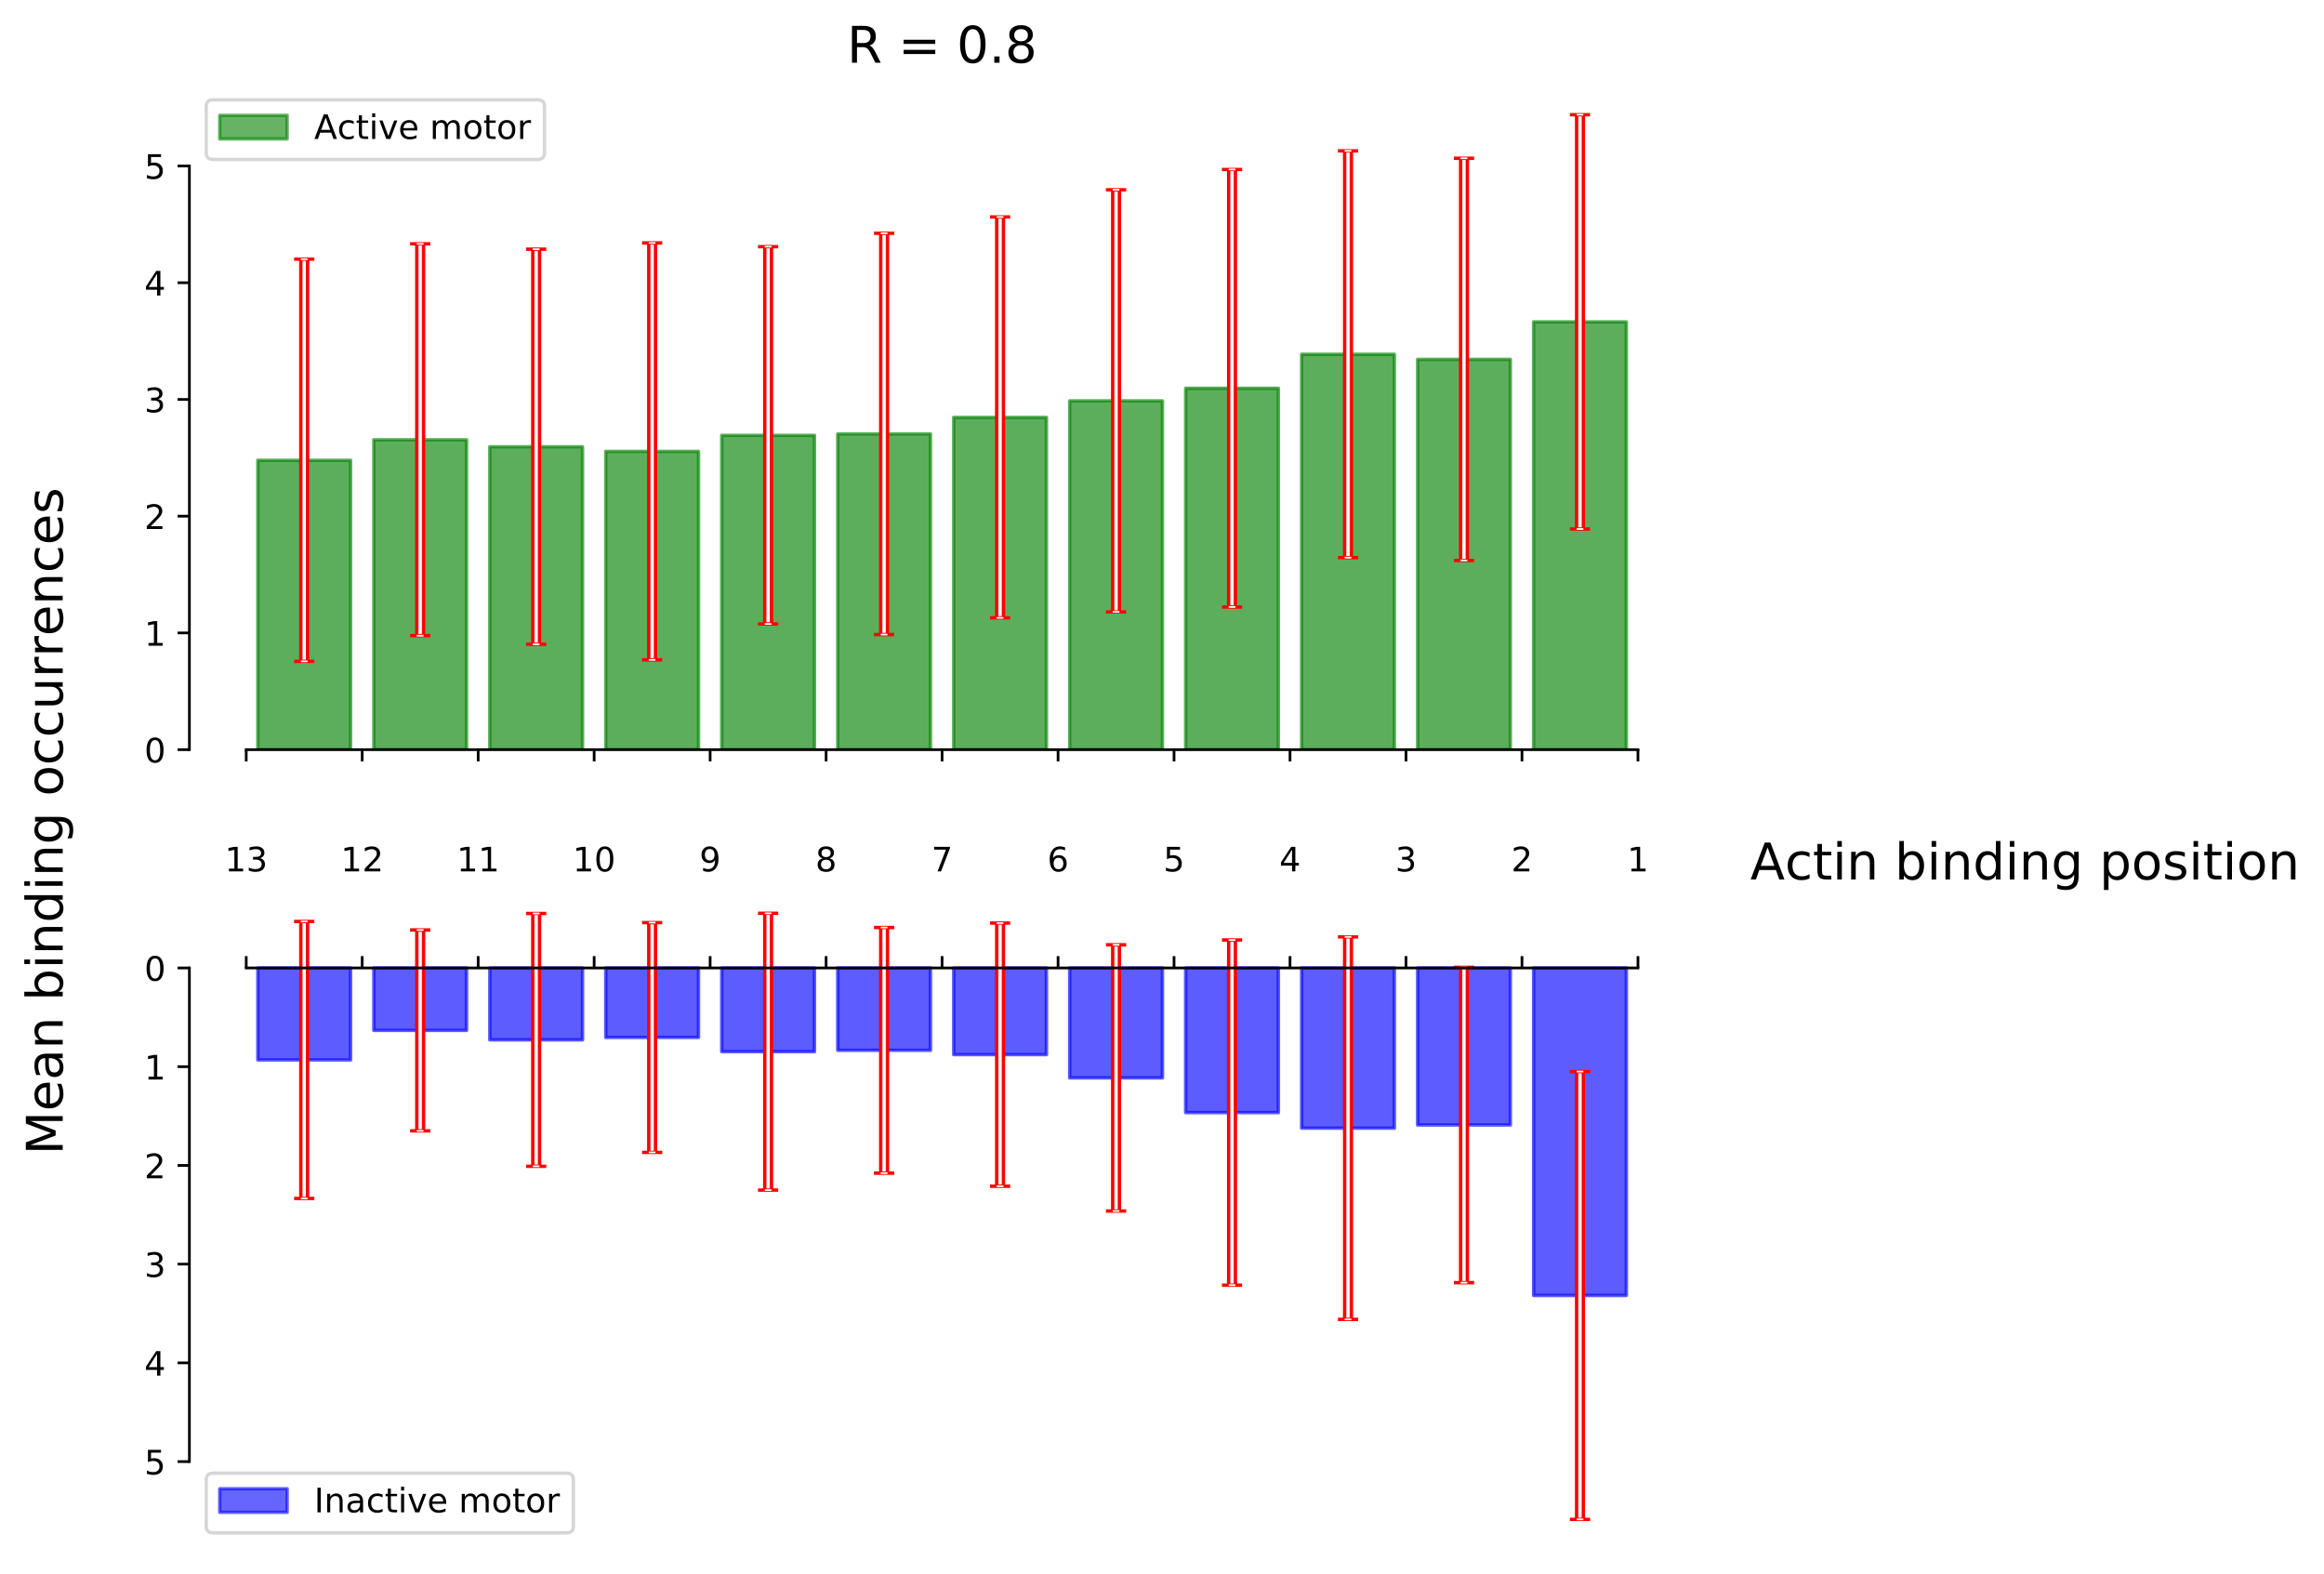 <?xml version="1.0" encoding="utf-8" standalone="no"?>
<!DOCTYPE svg PUBLIC "-//W3C//DTD SVG 1.1//EN"
  "http://www.w3.org/Graphics/SVG/1.1/DTD/svg11.dtd">
<!-- Created with matplotlib (https://matplotlib.org/) -->
<svg height="466.678pt" version="1.1" viewBox="0 0 689.142 466.678" width="689.142pt" xmlns="http://www.w3.org/2000/svg" xmlns:xlink="http://www.w3.org/1999/xlink">
 <defs>
  <style type="text/css">
*{stroke-linecap:butt;stroke-linejoin:round;}
  </style>
 </defs>
 <g id="figure_1">
  <g id="patch_1">
   <path d="M 0 466.678 
L 689.142 466.678 
L 689.142 -0 
L 0 -0 
z
" style="fill:#ffffff;"/>
  </g>
  <g id="axes_1">
   <g id="patch_2">
    <path d="M 56.16 222.27 
L 502.56 222.27 
L 502.56 24.598 
L 56.16 24.598 
z
" style="fill:#ffffff;"/>
   </g>
   <g id="patch_3">
    <path clip-path="url(#p3b13b68e50)" d="M 482.269 222.27 
L 454.756 222.27 
L 454.756 95.431 
L 482.269 95.431 
z
" style="fill:#008000;opacity:0.1;stroke:#008000;stroke-linejoin:miter;"/>
   </g>
   <g id="patch_4">
    <path clip-path="url(#p3b13b68e50)" d="M 447.878 222.27 
L 420.365 222.27 
L 420.365 106.553 
L 447.878 106.553 
z
" style="fill:#008000;opacity:0.1;stroke:#008000;stroke-linejoin:miter;"/>
   </g>
   <g id="patch_5">
    <path clip-path="url(#p3b13b68e50)" d="M 413.486 222.27 
L 385.973 222.27 
L 385.973 105.033 
L 413.486 105.033 
z
" style="fill:#008000;opacity:0.1;stroke:#008000;stroke-linejoin:miter;"/>
   </g>
   <g id="patch_6">
    <path clip-path="url(#p3b13b68e50)" d="M 379.095 222.27 
L 351.582 222.27 
L 351.582 115.12 
L 379.095 115.12 
z
" style="fill:#008000;opacity:0.1;stroke:#008000;stroke-linejoin:miter;"/>
   </g>
   <g id="patch_7">
    <path clip-path="url(#p3b13b68e50)" d="M 344.704 222.27 
L 317.191 222.27 
L 317.191 118.85 
L 344.704 118.85 
z
" style="fill:#008000;opacity:0.1;stroke:#008000;stroke-linejoin:miter;"/>
   </g>
   <g id="patch_8">
    <path clip-path="url(#p3b13b68e50)" d="M 310.312 222.27 
L 282.799 222.27 
L 282.799 123.755 
L 310.312 123.755 
z
" style="fill:#008000;opacity:0.1;stroke:#008000;stroke-linejoin:miter;"/>
   </g>
   <g id="patch_9">
    <path clip-path="url(#p3b13b68e50)" d="M 275.921 222.27 
L 248.408 222.27 
L 248.408 128.66 
L 275.921 128.66 
z
" style="fill:#008000;opacity:0.1;stroke:#008000;stroke-linejoin:miter;"/>
   </g>
   <g id="patch_10">
    <path clip-path="url(#p3b13b68e50)" d="M 241.529 222.27 
L 214.016 222.27 
L 214.016 129.075 
L 241.529 129.075 
z
" style="fill:#008000;opacity:0.1;stroke:#008000;stroke-linejoin:miter;"/>
   </g>
   <g id="patch_11">
    <path clip-path="url(#p3b13b68e50)" d="M 207.138 222.27 
L 179.625 222.27 
L 179.625 133.842 
L 207.138 133.842 
z
" style="fill:#008000;opacity:0.1;stroke:#008000;stroke-linejoin:miter;"/>
   </g>
   <g id="patch_12">
    <path clip-path="url(#p3b13b68e50)" d="M 172.747 222.27 
L 145.234 222.27 
L 145.234 132.46 
L 172.747 132.46 
z
" style="fill:#008000;opacity:0.1;stroke:#008000;stroke-linejoin:miter;"/>
   </g>
   <g id="patch_13">
    <path clip-path="url(#p3b13b68e50)" d="M 138.355 222.27 
L 110.842 222.27 
L 110.842 130.387 
L 138.355 130.387 
z
" style="fill:#008000;opacity:0.1;stroke:#008000;stroke-linejoin:miter;"/>
   </g>
   <g id="patch_14">
    <path clip-path="url(#p3b13b68e50)" d="M 103.964 222.27 
L 76.451 222.27 
L 76.451 136.467 
L 103.964 136.467 
z
" style="fill:#008000;opacity:0.1;stroke:#008000;stroke-linejoin:miter;"/>
   </g>
   <g id="patch_15">
    <path clip-path="url(#p3b13b68e50)" d="M 482.269 222.27 
L 454.756 222.27 
L 454.756 95.431 
L 482.269 95.431 
z
" style="fill:#008000;opacity:0.6;stroke:#008000;stroke-linejoin:miter;"/>
   </g>
   <g id="patch_16">
    <path clip-path="url(#p3b13b68e50)" d="M 447.878 222.27 
L 420.365 222.27 
L 420.365 106.553 
L 447.878 106.553 
z
" style="fill:#008000;opacity:0.6;stroke:#008000;stroke-linejoin:miter;"/>
   </g>
   <g id="patch_17">
    <path clip-path="url(#p3b13b68e50)" d="M 413.486 222.27 
L 385.973 222.27 
L 385.973 105.033 
L 413.486 105.033 
z
" style="fill:#008000;opacity:0.6;stroke:#008000;stroke-linejoin:miter;"/>
   </g>
   <g id="patch_18">
    <path clip-path="url(#p3b13b68e50)" d="M 379.095 222.27 
L 351.582 222.27 
L 351.582 115.12 
L 379.095 115.12 
z
" style="fill:#008000;opacity:0.6;stroke:#008000;stroke-linejoin:miter;"/>
   </g>
   <g id="patch_19">
    <path clip-path="url(#p3b13b68e50)" d="M 344.704 222.27 
L 317.191 222.27 
L 317.191 118.85 
L 344.704 118.85 
z
" style="fill:#008000;opacity:0.6;stroke:#008000;stroke-linejoin:miter;"/>
   </g>
   <g id="patch_20">
    <path clip-path="url(#p3b13b68e50)" d="M 310.312 222.27 
L 282.799 222.27 
L 282.799 123.755 
L 310.312 123.755 
z
" style="fill:#008000;opacity:0.6;stroke:#008000;stroke-linejoin:miter;"/>
   </g>
   <g id="patch_21">
    <path clip-path="url(#p3b13b68e50)" d="M 275.921 222.27 
L 248.408 222.27 
L 248.408 128.66 
L 275.921 128.66 
z
" style="fill:#008000;opacity:0.6;stroke:#008000;stroke-linejoin:miter;"/>
   </g>
   <g id="patch_22">
    <path clip-path="url(#p3b13b68e50)" d="M 241.529 222.27 
L 214.016 222.27 
L 214.016 129.075 
L 241.529 129.075 
z
" style="fill:#008000;opacity:0.6;stroke:#008000;stroke-linejoin:miter;"/>
   </g>
   <g id="patch_23">
    <path clip-path="url(#p3b13b68e50)" d="M 207.138 222.27 
L 179.625 222.27 
L 179.625 133.842 
L 207.138 133.842 
z
" style="fill:#008000;opacity:0.6;stroke:#008000;stroke-linejoin:miter;"/>
   </g>
   <g id="patch_24">
    <path clip-path="url(#p3b13b68e50)" d="M 172.747 222.27 
L 145.234 222.27 
L 145.234 132.46 
L 172.747 132.46 
z
" style="fill:#008000;opacity:0.6;stroke:#008000;stroke-linejoin:miter;"/>
   </g>
   <g id="patch_25">
    <path clip-path="url(#p3b13b68e50)" d="M 138.355 222.27 
L 110.842 222.27 
L 110.842 130.387 
L 138.355 130.387 
z
" style="fill:#008000;opacity:0.6;stroke:#008000;stroke-linejoin:miter;"/>
   </g>
   <g id="patch_26">
    <path clip-path="url(#p3b13b68e50)" d="M 103.964 222.27 
L 76.451 222.27 
L 76.451 136.467 
L 103.964 136.467 
z
" style="fill:#008000;opacity:0.6;stroke:#008000;stroke-linejoin:miter;"/>
   </g>
   <g id="matplotlib.axis_1">
    <g id="xtick_1">
     <g id="line2d_1">
      <defs>
       <path d="M 0 0 
L 0 3.5 
" id="mf8a6977590" style="stroke:#000000;stroke-width:0.8;"/>
      </defs>
      <g>
       <use style="stroke:#000000;stroke-width:0.8;" x="485.708" xlink:href="#mf8a6977590" y="222.27"/>
      </g>
     </g>
     <g id="text_1">
      <!-- 1 -->
      <defs>
       <path d="M 12.406 8.297 
L 28.516 8.297 
L 28.516 63.922 
L 10.984 60.406 
L 10.984 69.391 
L 28.422 72.906 
L 38.281 72.906 
L 38.281 8.297 
L 54.391 8.297 
L 54.391 0 
L 12.406 0 
z
" id="DejaVuSans-49"/>
      </defs>
      <g transform="translate(482.527 258.369)scale(0.1 -0.1)">
       <use xlink:href="#DejaVuSans-49"/>
      </g>
     </g>
    </g>
    <g id="xtick_2">
     <g id="line2d_2">
      <g>
       <use style="stroke:#000000;stroke-width:0.8;" x="451.317" xlink:href="#mf8a6977590" y="222.27"/>
      </g>
     </g>
     <g id="text_2">
      <!-- 2 -->
      <defs>
       <path d="M 19.188 8.297 
L 53.609 8.297 
L 53.609 0 
L 7.328 0 
L 7.328 8.297 
Q 12.938 14.109 22.625 23.891 
Q 32.328 33.688 34.812 36.531 
Q 39.547 41.844 41.422 45.531 
Q 43.312 49.219 43.312 52.781 
Q 43.312 58.594 39.234 62.25 
Q 35.156 65.922 28.609 65.922 
Q 23.969 65.922 18.812 64.312 
Q 13.672 62.703 7.812 59.422 
L 7.812 69.391 
Q 13.766 71.781 18.938 73 
Q 24.125 74.219 28.422 74.219 
Q 39.75 74.219 46.484 68.547 
Q 53.219 62.891 53.219 53.422 
Q 53.219 48.922 51.531 44.891 
Q 49.859 40.875 45.406 35.406 
Q 44.188 33.984 37.641 27.219 
Q 31.109 20.453 19.188 8.297 
z
" id="DejaVuSans-50"/>
      </defs>
      <g transform="translate(448.136 258.369)scale(0.1 -0.1)">
       <use xlink:href="#DejaVuSans-50"/>
      </g>
     </g>
    </g>
    <g id="xtick_3">
     <g id="line2d_3">
      <g>
       <use style="stroke:#000000;stroke-width:0.8;" x="416.925" xlink:href="#mf8a6977590" y="222.27"/>
      </g>
     </g>
     <g id="text_3">
      <!-- 3 -->
      <defs>
       <path d="M 40.578 39.312 
Q 47.656 37.797 51.625 33 
Q 55.609 28.219 55.609 21.188 
Q 55.609 10.406 48.188 4.484 
Q 40.766 -1.422 27.094 -1.422 
Q 22.516 -1.422 17.656 -0.516 
Q 12.797 0.391 7.625 2.203 
L 7.625 11.719 
Q 11.719 9.328 16.594 8.109 
Q 21.484 6.891 26.812 6.891 
Q 36.078 6.891 40.938 10.547 
Q 45.797 14.203 45.797 21.188 
Q 45.797 27.641 41.281 31.266 
Q 36.766 34.906 28.719 34.906 
L 20.219 34.906 
L 20.219 43.016 
L 29.109 43.016 
Q 36.375 43.016 40.234 45.922 
Q 44.094 48.828 44.094 54.297 
Q 44.094 59.906 40.109 62.906 
Q 36.141 65.922 28.719 65.922 
Q 24.656 65.922 20.016 65.031 
Q 15.375 64.156 9.812 62.312 
L 9.812 71.094 
Q 15.438 72.656 20.344 73.438 
Q 25.25 74.219 29.594 74.219 
Q 40.828 74.219 47.359 69.109 
Q 53.906 64.016 53.906 55.328 
Q 53.906 49.266 50.438 45.094 
Q 46.969 40.922 40.578 39.312 
z
" id="DejaVuSans-51"/>
      </defs>
      <g transform="translate(413.744 258.369)scale(0.1 -0.1)">
       <use xlink:href="#DejaVuSans-51"/>
      </g>
     </g>
    </g>
    <g id="xtick_4">
     <g id="line2d_4">
      <g>
       <use style="stroke:#000000;stroke-width:0.8;" x="382.534" xlink:href="#mf8a6977590" y="222.27"/>
      </g>
     </g>
     <g id="text_4">
      <!-- 4 -->
      <defs>
       <path d="M 37.797 64.312 
L 12.891 25.391 
L 37.797 25.391 
z
M 35.203 72.906 
L 47.609 72.906 
L 47.609 25.391 
L 58.016 25.391 
L 58.016 17.188 
L 47.609 17.188 
L 47.609 0 
L 37.797 0 
L 37.797 17.188 
L 4.891 17.188 
L 4.891 26.703 
z
" id="DejaVuSans-52"/>
      </defs>
      <g transform="translate(379.353 258.369)scale(0.1 -0.1)">
       <use xlink:href="#DejaVuSans-52"/>
      </g>
     </g>
    </g>
    <g id="xtick_5">
     <g id="line2d_5">
      <g>
       <use style="stroke:#000000;stroke-width:0.8;" x="348.143" xlink:href="#mf8a6977590" y="222.27"/>
      </g>
     </g>
     <g id="text_5">
      <!-- 5 -->
      <defs>
       <path d="M 10.797 72.906 
L 49.516 72.906 
L 49.516 64.594 
L 19.828 64.594 
L 19.828 46.734 
Q 21.969 47.469 24.109 47.828 
Q 26.266 48.188 28.422 48.188 
Q 40.625 48.188 47.75 41.5 
Q 54.891 34.812 54.891 23.391 
Q 54.891 11.625 47.562 5.094 
Q 40.234 -1.422 26.906 -1.422 
Q 22.312 -1.422 17.547 -0.641 
Q 12.797 0.141 7.719 1.703 
L 7.719 11.625 
Q 12.109 9.234 16.797 8.062 
Q 21.484 6.891 26.703 6.891 
Q 35.156 6.891 40.078 11.328 
Q 45.016 15.766 45.016 23.391 
Q 45.016 31 40.078 35.438 
Q 35.156 39.891 26.703 39.891 
Q 22.75 39.891 18.812 39.016 
Q 14.891 38.141 10.797 36.281 
z
" id="DejaVuSans-53"/>
      </defs>
      <g transform="translate(344.961 258.369)scale(0.1 -0.1)">
       <use xlink:href="#DejaVuSans-53"/>
      </g>
     </g>
    </g>
    <g id="xtick_6">
     <g id="line2d_6">
      <g>
       <use style="stroke:#000000;stroke-width:0.8;" x="313.751" xlink:href="#mf8a6977590" y="222.27"/>
      </g>
     </g>
     <g id="text_6">
      <!-- 6 -->
      <defs>
       <path d="M 33.016 40.375 
Q 26.375 40.375 22.484 35.828 
Q 18.609 31.297 18.609 23.391 
Q 18.609 15.531 22.484 10.953 
Q 26.375 6.391 33.016 6.391 
Q 39.656 6.391 43.531 10.953 
Q 47.406 15.531 47.406 23.391 
Q 47.406 31.297 43.531 35.828 
Q 39.656 40.375 33.016 40.375 
z
M 52.594 71.297 
L 52.594 62.312 
Q 48.875 64.062 45.094 64.984 
Q 41.312 65.922 37.594 65.922 
Q 27.828 65.922 22.672 59.328 
Q 17.531 52.734 16.797 39.406 
Q 19.672 43.656 24.016 45.922 
Q 28.375 48.188 33.594 48.188 
Q 44.578 48.188 50.953 41.516 
Q 57.328 34.859 57.328 23.391 
Q 57.328 12.156 50.688 5.359 
Q 44.047 -1.422 33.016 -1.422 
Q 20.359 -1.422 13.672 8.266 
Q 6.984 17.969 6.984 36.375 
Q 6.984 53.656 15.188 63.938 
Q 23.391 74.219 37.203 74.219 
Q 40.922 74.219 44.703 73.484 
Q 48.484 72.75 52.594 71.297 
z
" id="DejaVuSans-54"/>
      </defs>
      <g transform="translate(310.57 258.369)scale(0.1 -0.1)">
       <use xlink:href="#DejaVuSans-54"/>
      </g>
     </g>
    </g>
    <g id="xtick_7">
     <g id="line2d_7">
      <g>
       <use style="stroke:#000000;stroke-width:0.8;" x="279.36" xlink:href="#mf8a6977590" y="222.27"/>
      </g>
     </g>
     <g id="text_7">
      <!-- 7 -->
      <defs>
       <path d="M 8.203 72.906 
L 55.078 72.906 
L 55.078 68.703 
L 28.609 0 
L 18.312 0 
L 43.219 64.594 
L 8.203 64.594 
z
" id="DejaVuSans-55"/>
      </defs>
      <g transform="translate(276.179 258.369)scale(0.1 -0.1)">
       <use xlink:href="#DejaVuSans-55"/>
      </g>
     </g>
    </g>
    <g id="xtick_8">
     <g id="line2d_8">
      <g>
       <use style="stroke:#000000;stroke-width:0.8;" x="244.969" xlink:href="#mf8a6977590" y="222.27"/>
      </g>
     </g>
     <g id="text_8">
      <!-- 8 -->
      <defs>
       <path d="M 31.781 34.625 
Q 24.75 34.625 20.719 30.859 
Q 16.703 27.094 16.703 20.516 
Q 16.703 13.922 20.719 10.156 
Q 24.75 6.391 31.781 6.391 
Q 38.812 6.391 42.859 10.172 
Q 46.922 13.969 46.922 20.516 
Q 46.922 27.094 42.891 30.859 
Q 38.875 34.625 31.781 34.625 
z
M 21.922 38.812 
Q 15.578 40.375 12.031 44.719 
Q 8.5 49.078 8.5 55.328 
Q 8.5 64.062 14.719 69.141 
Q 20.953 74.219 31.781 74.219 
Q 42.672 74.219 48.875 69.141 
Q 55.078 64.062 55.078 55.328 
Q 55.078 49.078 51.531 44.719 
Q 48 40.375 41.703 38.812 
Q 48.828 37.156 52.797 32.312 
Q 56.781 27.484 56.781 20.516 
Q 56.781 9.906 50.312 4.234 
Q 43.844 -1.422 31.781 -1.422 
Q 19.734 -1.422 13.25 4.234 
Q 6.781 9.906 6.781 20.516 
Q 6.781 27.484 10.781 32.312 
Q 14.797 37.156 21.922 38.812 
z
M 18.312 54.391 
Q 18.312 48.734 21.844 45.562 
Q 25.391 42.391 31.781 42.391 
Q 38.141 42.391 41.719 45.562 
Q 45.312 48.734 45.312 54.391 
Q 45.312 60.062 41.719 63.234 
Q 38.141 66.406 31.781 66.406 
Q 25.391 66.406 21.844 63.234 
Q 18.312 60.062 18.312 54.391 
z
" id="DejaVuSans-56"/>
      </defs>
      <g transform="translate(241.787 258.369)scale(0.1 -0.1)">
       <use xlink:href="#DejaVuSans-56"/>
      </g>
     </g>
    </g>
    <g id="xtick_9">
     <g id="line2d_9">
      <g>
       <use style="stroke:#000000;stroke-width:0.8;" x="210.577" xlink:href="#mf8a6977590" y="222.27"/>
      </g>
     </g>
     <g id="text_9">
      <!-- 9 -->
      <defs>
       <path d="M 10.984 1.516 
L 10.984 10.5 
Q 14.703 8.734 18.5 7.812 
Q 22.312 6.891 25.984 6.891 
Q 35.75 6.891 40.891 13.453 
Q 46.047 20.016 46.781 33.406 
Q 43.953 29.203 39.594 26.953 
Q 35.25 24.703 29.984 24.703 
Q 19.047 24.703 12.672 31.312 
Q 6.297 37.938 6.297 49.422 
Q 6.297 60.641 12.938 67.422 
Q 19.578 74.219 30.609 74.219 
Q 43.266 74.219 49.922 64.516 
Q 56.594 54.828 56.594 36.375 
Q 56.594 19.141 48.406 8.859 
Q 40.234 -1.422 26.422 -1.422 
Q 22.703 -1.422 18.891 -0.688 
Q 15.094 0.047 10.984 1.516 
z
M 30.609 32.422 
Q 37.25 32.422 41.125 36.953 
Q 45.016 41.5 45.016 49.422 
Q 45.016 57.281 41.125 61.844 
Q 37.25 66.406 30.609 66.406 
Q 23.969 66.406 20.094 61.844 
Q 16.219 57.281 16.219 49.422 
Q 16.219 41.5 20.094 36.953 
Q 23.969 32.422 30.609 32.422 
z
" id="DejaVuSans-57"/>
      </defs>
      <g transform="translate(207.396 258.369)scale(0.1 -0.1)">
       <use xlink:href="#DejaVuSans-57"/>
      </g>
     </g>
    </g>
    <g id="xtick_10">
     <g id="line2d_10">
      <g>
       <use style="stroke:#000000;stroke-width:0.8;" x="176.186" xlink:href="#mf8a6977590" y="222.27"/>
      </g>
     </g>
     <g id="text_10">
      <!-- 10 -->
      <defs>
       <path d="M 31.781 66.406 
Q 24.172 66.406 20.328 58.906 
Q 16.5 51.422 16.5 36.375 
Q 16.5 21.391 20.328 13.891 
Q 24.172 6.391 31.781 6.391 
Q 39.453 6.391 43.281 13.891 
Q 47.125 21.391 47.125 36.375 
Q 47.125 51.422 43.281 58.906 
Q 39.453 66.406 31.781 66.406 
z
M 31.781 74.219 
Q 44.047 74.219 50.516 64.516 
Q 56.984 54.828 56.984 36.375 
Q 56.984 17.969 50.516 8.266 
Q 44.047 -1.422 31.781 -1.422 
Q 19.531 -1.422 13.062 8.266 
Q 6.594 17.969 6.594 36.375 
Q 6.594 54.828 13.062 64.516 
Q 19.531 74.219 31.781 74.219 
z
" id="DejaVuSans-48"/>
      </defs>
      <g transform="translate(169.823 258.369)scale(0.1 -0.1)">
       <use xlink:href="#DejaVuSans-49"/>
       <use x="63.623" xlink:href="#DejaVuSans-48"/>
      </g>
     </g>
    </g>
    <g id="xtick_11">
     <g id="line2d_11">
      <g>
       <use style="stroke:#000000;stroke-width:0.8;" x="141.795" xlink:href="#mf8a6977590" y="222.27"/>
      </g>
     </g>
     <g id="text_11">
      <!-- 11 -->
      <g transform="translate(135.432 258.369)scale(0.1 -0.1)">
       <use xlink:href="#DejaVuSans-49"/>
       <use x="63.623" xlink:href="#DejaVuSans-49"/>
      </g>
     </g>
    </g>
    <g id="xtick_12">
     <g id="line2d_12">
      <g>
       <use style="stroke:#000000;stroke-width:0.8;" x="107.403" xlink:href="#mf8a6977590" y="222.27"/>
      </g>
     </g>
     <g id="text_12">
      <!-- 12 -->
      <g transform="translate(101.041 258.369)scale(0.1 -0.1)">
       <use xlink:href="#DejaVuSans-49"/>
       <use x="63.623" xlink:href="#DejaVuSans-50"/>
      </g>
     </g>
    </g>
    <g id="xtick_13">
     <g id="line2d_13">
      <g>
       <use style="stroke:#000000;stroke-width:0.8;" x="73.012" xlink:href="#mf8a6977590" y="222.27"/>
      </g>
     </g>
     <g id="text_13">
      <!-- 13 -->
      <g transform="translate(66.649 258.369)scale(0.1 -0.1)">
       <use xlink:href="#DejaVuSans-49"/>
       <use x="63.623" xlink:href="#DejaVuSans-51"/>
      </g>
     </g>
    </g>
   </g>
   <g id="matplotlib.axis_2">
    <g id="ytick_1">
     <g id="line2d_14">
      <defs>
       <path d="M 0 0 
L -3.5 0 
" id="m19d5c3dcfd" style="stroke:#000000;stroke-width:0.8;"/>
      </defs>
      <g>
       <use style="stroke:#000000;stroke-width:0.8;" x="56.16" xlink:href="#m19d5c3dcfd" y="222.27"/>
      </g>
     </g>
     <g id="text_14">
      <!-- 0 -->
      <g transform="translate(42.797 226.07)scale(0.1 -0.1)">
       <use xlink:href="#DejaVuSans-48"/>
      </g>
     </g>
    </g>
    <g id="ytick_2">
     <g id="line2d_15">
      <g>
       <use style="stroke:#000000;stroke-width:0.8;" x="56.16" xlink:href="#m19d5c3dcfd" y="187.659"/>
      </g>
     </g>
     <g id="text_15">
      <!-- 1 -->
      <g transform="translate(42.797 191.458)scale(0.1 -0.1)">
       <use xlink:href="#DejaVuSans-49"/>
      </g>
     </g>
    </g>
    <g id="ytick_3">
     <g id="line2d_16">
      <g>
       <use style="stroke:#000000;stroke-width:0.8;" x="56.16" xlink:href="#m19d5c3dcfd" y="153.047"/>
      </g>
     </g>
     <g id="text_16">
      <!-- 2 -->
      <g transform="translate(42.797 156.847)scale(0.1 -0.1)">
       <use xlink:href="#DejaVuSans-50"/>
      </g>
     </g>
    </g>
    <g id="ytick_4">
     <g id="line2d_17">
      <g>
       <use style="stroke:#000000;stroke-width:0.8;" x="56.16" xlink:href="#m19d5c3dcfd" y="118.436"/>
      </g>
     </g>
     <g id="text_17">
      <!-- 3 -->
      <g transform="translate(42.797 122.235)scale(0.1 -0.1)">
       <use xlink:href="#DejaVuSans-51"/>
      </g>
     </g>
    </g>
    <g id="ytick_5">
     <g id="line2d_18">
      <g>
       <use style="stroke:#000000;stroke-width:0.8;" x="56.16" xlink:href="#m19d5c3dcfd" y="83.824"/>
      </g>
     </g>
     <g id="text_18">
      <!-- 4 -->
      <g transform="translate(42.797 87.623)scale(0.1 -0.1)">
       <use xlink:href="#DejaVuSans-52"/>
      </g>
     </g>
    </g>
    <g id="ytick_6">
     <g id="line2d_19">
      <g>
       <use style="stroke:#000000;stroke-width:0.8;" x="56.16" xlink:href="#m19d5c3dcfd" y="49.213"/>
      </g>
     </g>
     <g id="text_19">
      <!-- 5 -->
      <g transform="translate(42.797 53.012)scale(0.1 -0.1)">
       <use xlink:href="#DejaVuSans-53"/>
      </g>
     </g>
    </g>
   </g>
   <g id="LineCollection_1">
    <path clip-path="url(#p3b13b68e50)" d="M 468.513 156.85 
L 468.513 34.011 
" style="fill:none;stroke:#ff0000;stroke-width:3;"/>
    <path clip-path="url(#p3b13b68e50)" d="M 434.121 166.181 
L 434.121 46.925 
" style="fill:none;stroke:#ff0000;stroke-width:3;"/>
    <path clip-path="url(#p3b13b68e50)" d="M 399.73 165.338 
L 399.73 44.729 
" style="fill:none;stroke:#ff0000;stroke-width:3;"/>
    <path clip-path="url(#p3b13b68e50)" d="M 365.338 179.981 
L 365.338 50.259 
" style="fill:none;stroke:#ff0000;stroke-width:3;"/>
    <path clip-path="url(#p3b13b68e50)" d="M 330.947 181.433 
L 330.947 56.268 
" style="fill:none;stroke:#ff0000;stroke-width:3;"/>
    <path clip-path="url(#p3b13b68e50)" d="M 296.556 183.187 
L 296.556 64.324 
" style="fill:none;stroke:#ff0000;stroke-width:3;"/>
    <path clip-path="url(#p3b13b68e50)" d="M 262.164 188.154 
L 262.164 69.166 
" style="fill:none;stroke:#ff0000;stroke-width:3;"/>
    <path clip-path="url(#p3b13b68e50)" d="M 227.773 185.014 
L 227.773 73.136 
" style="fill:none;stroke:#ff0000;stroke-width:3;"/>
    <path clip-path="url(#p3b13b68e50)" d="M 193.382 195.651 
L 193.382 72.032 
" style="fill:none;stroke:#ff0000;stroke-width:3;"/>
    <path clip-path="url(#p3b13b68e50)" d="M 158.99 191.032 
L 158.99 73.888 
" style="fill:none;stroke:#ff0000;stroke-width:3;"/>
    <path clip-path="url(#p3b13b68e50)" d="M 124.599 188.478 
L 124.599 72.297 
" style="fill:none;stroke:#ff0000;stroke-width:3;"/>
    <path clip-path="url(#p3b13b68e50)" d="M 90.207 196.096 
L 90.207 76.838 
" style="fill:none;stroke:#ff0000;stroke-width:3;"/>
   </g>
   <g id="LineCollection_2">
    <path clip-path="url(#p3b13b68e50)" d="M 468.513 156.85 
L 468.513 34.011 
" style="fill:none;stroke:#ffffff;"/>
    <path clip-path="url(#p3b13b68e50)" d="M 434.121 166.181 
L 434.121 46.925 
" style="fill:none;stroke:#ffffff;"/>
    <path clip-path="url(#p3b13b68e50)" d="M 399.73 165.338 
L 399.73 44.729 
" style="fill:none;stroke:#ffffff;"/>
    <path clip-path="url(#p3b13b68e50)" d="M 365.338 179.981 
L 365.338 50.259 
" style="fill:none;stroke:#ffffff;"/>
    <path clip-path="url(#p3b13b68e50)" d="M 330.947 181.433 
L 330.947 56.268 
" style="fill:none;stroke:#ffffff;"/>
    <path clip-path="url(#p3b13b68e50)" d="M 296.556 183.187 
L 296.556 64.324 
" style="fill:none;stroke:#ffffff;"/>
    <path clip-path="url(#p3b13b68e50)" d="M 262.164 188.154 
L 262.164 69.166 
" style="fill:none;stroke:#ffffff;"/>
    <path clip-path="url(#p3b13b68e50)" d="M 227.773 185.014 
L 227.773 73.136 
" style="fill:none;stroke:#ffffff;"/>
    <path clip-path="url(#p3b13b68e50)" d="M 193.382 195.651 
L 193.382 72.032 
" style="fill:none;stroke:#ffffff;"/>
    <path clip-path="url(#p3b13b68e50)" d="M 158.99 191.032 
L 158.99 73.888 
" style="fill:none;stroke:#ffffff;"/>
    <path clip-path="url(#p3b13b68e50)" d="M 124.599 188.478 
L 124.599 72.297 
" style="fill:none;stroke:#ffffff;"/>
    <path clip-path="url(#p3b13b68e50)" d="M 90.207 196.096 
L 90.207 76.838 
" style="fill:none;stroke:#ffffff;"/>
   </g>
   <g id="line2d_20">
    <defs>
     <path d="M 3 0 
L -3 -0 
" id="mdb50b8fbe3" style="stroke:#ff0000;"/>
    </defs>
    <g clip-path="url(#p3b13b68e50)">
     <use style="fill:#ff0000;stroke:#ff0000;" x="468.513" xlink:href="#mdb50b8fbe3" y="156.85"/>
     <use style="fill:#ff0000;stroke:#ff0000;" x="434.121" xlink:href="#mdb50b8fbe3" y="166.181"/>
     <use style="fill:#ff0000;stroke:#ff0000;" x="399.73" xlink:href="#mdb50b8fbe3" y="165.338"/>
     <use style="fill:#ff0000;stroke:#ff0000;" x="365.338" xlink:href="#mdb50b8fbe3" y="179.981"/>
     <use style="fill:#ff0000;stroke:#ff0000;" x="330.947" xlink:href="#mdb50b8fbe3" y="181.433"/>
     <use style="fill:#ff0000;stroke:#ff0000;" x="296.556" xlink:href="#mdb50b8fbe3" y="183.187"/>
     <use style="fill:#ff0000;stroke:#ff0000;" x="262.164" xlink:href="#mdb50b8fbe3" y="188.154"/>
     <use style="fill:#ff0000;stroke:#ff0000;" x="227.773" xlink:href="#mdb50b8fbe3" y="185.014"/>
     <use style="fill:#ff0000;stroke:#ff0000;" x="193.382" xlink:href="#mdb50b8fbe3" y="195.651"/>
     <use style="fill:#ff0000;stroke:#ff0000;" x="158.99" xlink:href="#mdb50b8fbe3" y="191.032"/>
     <use style="fill:#ff0000;stroke:#ff0000;" x="124.599" xlink:href="#mdb50b8fbe3" y="188.478"/>
     <use style="fill:#ff0000;stroke:#ff0000;" x="90.207" xlink:href="#mdb50b8fbe3" y="196.096"/>
    </g>
   </g>
   <g id="line2d_21">
    <g clip-path="url(#p3b13b68e50)">
     <use style="fill:#ff0000;stroke:#ff0000;" x="468.513" xlink:href="#mdb50b8fbe3" y="34.011"/>
     <use style="fill:#ff0000;stroke:#ff0000;" x="434.121" xlink:href="#mdb50b8fbe3" y="46.925"/>
     <use style="fill:#ff0000;stroke:#ff0000;" x="399.73" xlink:href="#mdb50b8fbe3" y="44.729"/>
     <use style="fill:#ff0000;stroke:#ff0000;" x="365.338" xlink:href="#mdb50b8fbe3" y="50.259"/>
     <use style="fill:#ff0000;stroke:#ff0000;" x="330.947" xlink:href="#mdb50b8fbe3" y="56.268"/>
     <use style="fill:#ff0000;stroke:#ff0000;" x="296.556" xlink:href="#mdb50b8fbe3" y="64.324"/>
     <use style="fill:#ff0000;stroke:#ff0000;" x="262.164" xlink:href="#mdb50b8fbe3" y="69.166"/>
     <use style="fill:#ff0000;stroke:#ff0000;" x="227.773" xlink:href="#mdb50b8fbe3" y="73.136"/>
     <use style="fill:#ff0000;stroke:#ff0000;" x="193.382" xlink:href="#mdb50b8fbe3" y="72.032"/>
     <use style="fill:#ff0000;stroke:#ff0000;" x="158.99" xlink:href="#mdb50b8fbe3" y="73.888"/>
     <use style="fill:#ff0000;stroke:#ff0000;" x="124.599" xlink:href="#mdb50b8fbe3" y="72.297"/>
     <use style="fill:#ff0000;stroke:#ff0000;" x="90.207" xlink:href="#mdb50b8fbe3" y="76.838"/>
    </g>
   </g>
   <g id="line2d_22">
    <defs>
     <path d="M 1 0 
L -1 -0 
" id="mca12759141" style="stroke:#ffffff;stroke-width:0.5;"/>
    </defs>
    <g clip-path="url(#p3b13b68e50)">
     <use style="fill:#ffffff;stroke:#ffffff;stroke-width:0.5;" x="468.513" xlink:href="#mca12759141" y="156.85"/>
     <use style="fill:#ffffff;stroke:#ffffff;stroke-width:0.5;" x="434.121" xlink:href="#mca12759141" y="166.181"/>
     <use style="fill:#ffffff;stroke:#ffffff;stroke-width:0.5;" x="399.73" xlink:href="#mca12759141" y="165.338"/>
     <use style="fill:#ffffff;stroke:#ffffff;stroke-width:0.5;" x="365.338" xlink:href="#mca12759141" y="179.981"/>
     <use style="fill:#ffffff;stroke:#ffffff;stroke-width:0.5;" x="330.947" xlink:href="#mca12759141" y="181.433"/>
     <use style="fill:#ffffff;stroke:#ffffff;stroke-width:0.5;" x="296.556" xlink:href="#mca12759141" y="183.187"/>
     <use style="fill:#ffffff;stroke:#ffffff;stroke-width:0.5;" x="262.164" xlink:href="#mca12759141" y="188.154"/>
     <use style="fill:#ffffff;stroke:#ffffff;stroke-width:0.5;" x="227.773" xlink:href="#mca12759141" y="185.014"/>
     <use style="fill:#ffffff;stroke:#ffffff;stroke-width:0.5;" x="193.382" xlink:href="#mca12759141" y="195.651"/>
     <use style="fill:#ffffff;stroke:#ffffff;stroke-width:0.5;" x="158.99" xlink:href="#mca12759141" y="191.032"/>
     <use style="fill:#ffffff;stroke:#ffffff;stroke-width:0.5;" x="124.599" xlink:href="#mca12759141" y="188.478"/>
     <use style="fill:#ffffff;stroke:#ffffff;stroke-width:0.5;" x="90.207" xlink:href="#mca12759141" y="196.096"/>
    </g>
   </g>
   <g id="line2d_23">
    <g clip-path="url(#p3b13b68e50)">
     <use style="fill:#ffffff;stroke:#ffffff;stroke-width:0.5;" x="468.513" xlink:href="#mca12759141" y="34.011"/>
     <use style="fill:#ffffff;stroke:#ffffff;stroke-width:0.5;" x="434.121" xlink:href="#mca12759141" y="46.925"/>
     <use style="fill:#ffffff;stroke:#ffffff;stroke-width:0.5;" x="399.73" xlink:href="#mca12759141" y="44.729"/>
     <use style="fill:#ffffff;stroke:#ffffff;stroke-width:0.5;" x="365.338" xlink:href="#mca12759141" y="50.259"/>
     <use style="fill:#ffffff;stroke:#ffffff;stroke-width:0.5;" x="330.947" xlink:href="#mca12759141" y="56.268"/>
     <use style="fill:#ffffff;stroke:#ffffff;stroke-width:0.5;" x="296.556" xlink:href="#mca12759141" y="64.324"/>
     <use style="fill:#ffffff;stroke:#ffffff;stroke-width:0.5;" x="262.164" xlink:href="#mca12759141" y="69.166"/>
     <use style="fill:#ffffff;stroke:#ffffff;stroke-width:0.5;" x="227.773" xlink:href="#mca12759141" y="73.136"/>
     <use style="fill:#ffffff;stroke:#ffffff;stroke-width:0.5;" x="193.382" xlink:href="#mca12759141" y="72.032"/>
     <use style="fill:#ffffff;stroke:#ffffff;stroke-width:0.5;" x="158.99" xlink:href="#mca12759141" y="73.888"/>
     <use style="fill:#ffffff;stroke:#ffffff;stroke-width:0.5;" x="124.599" xlink:href="#mca12759141" y="72.297"/>
     <use style="fill:#ffffff;stroke:#ffffff;stroke-width:0.5;" x="90.207" xlink:href="#mca12759141" y="76.838"/>
    </g>
   </g>
   <g id="patch_27">
    <path d="M 56.16 222.27 
L 56.16 49.213 
" style="fill:none;stroke:#000000;stroke-linecap:square;stroke-linejoin:miter;stroke-width:0.8;"/>
   </g>
   <g id="patch_28">
    <path d="M 485.708 222.27 
L 73.012 222.27 
" style="fill:none;stroke:#000000;stroke-linecap:square;stroke-linejoin:miter;stroke-width:0.8;"/>
   </g>
   <g id="text_20">
    <!-- R = 0.8 -->
    <defs>
     <path d="M 44.391 34.188 
Q 47.562 33.109 50.562 29.594 
Q 53.562 26.078 56.594 19.922 
L 66.609 0 
L 56 0 
L 46.688 18.703 
Q 43.062 26.031 39.672 28.422 
Q 36.281 30.812 30.422 30.812 
L 19.672 30.812 
L 19.672 0 
L 9.812 0 
L 9.812 72.906 
L 32.078 72.906 
Q 44.578 72.906 50.734 67.672 
Q 56.891 62.453 56.891 51.906 
Q 56.891 45.016 53.688 40.469 
Q 50.484 35.938 44.391 34.188 
z
M 19.672 64.797 
L 19.672 38.922 
L 32.078 38.922 
Q 39.203 38.922 42.844 42.219 
Q 46.484 45.516 46.484 51.906 
Q 46.484 58.297 42.844 61.547 
Q 39.203 64.797 32.078 64.797 
z
" id="DejaVuSans-82"/>
     <path id="DejaVuSans-32"/>
     <path d="M 10.594 45.406 
L 73.188 45.406 
L 73.188 37.203 
L 10.594 37.203 
z
M 10.594 25.484 
L 73.188 25.484 
L 73.188 17.188 
L 10.594 17.188 
z
" id="DejaVuSans-61"/>
     <path d="M 10.688 12.406 
L 21 12.406 
L 21 0 
L 10.688 0 
z
" id="DejaVuSans-46"/>
    </defs>
    <g transform="translate(251.169 18.598)scale(0.15 -0.15)">
     <use xlink:href="#DejaVuSans-82"/>
     <use x="69.482" xlink:href="#DejaVuSans-32"/>
     <use x="101.27" xlink:href="#DejaVuSans-61"/>
     <use x="185.059" xlink:href="#DejaVuSans-32"/>
     <use x="216.846" xlink:href="#DejaVuSans-48"/>
     <use x="280.469" xlink:href="#DejaVuSans-46"/>
     <use x="312.256" xlink:href="#DejaVuSans-56"/>
    </g>
   </g>
   <g id="legend_1">
    <g id="patch_29">
     <path d="M 63.16 47.276 
L 159.455 47.276 
Q 161.455 47.276 161.455 45.276 
L 161.455 31.598 
Q 161.455 29.598 159.455 29.598 
L 63.16 29.598 
Q 61.16 29.598 61.16 31.598 
L 61.16 45.276 
Q 61.16 47.276 63.16 47.276 
z
" style="fill:#ffffff;opacity:0.8;stroke:#cccccc;stroke-linejoin:miter;"/>
    </g>
    <g id="patch_30">
     <path d="M 65.16 41.196 
L 85.16 41.196 
L 85.16 34.196 
L 65.16 34.196 
z
" style="fill:#008000;opacity:0.6;stroke:#008000;stroke-linejoin:miter;"/>
    </g>
    <g id="text_21">
     <!-- Active motor -->
     <defs>
      <path d="M 34.188 63.188 
L 20.797 26.906 
L 47.609 26.906 
z
M 28.609 72.906 
L 39.797 72.906 
L 67.578 0 
L 57.328 0 
L 50.688 18.703 
L 17.828 18.703 
L 11.188 0 
L 0.781 0 
z
" id="DejaVuSans-65"/>
      <path d="M 48.781 52.594 
L 48.781 44.188 
Q 44.969 46.297 41.141 47.344 
Q 37.312 48.391 33.406 48.391 
Q 24.656 48.391 19.812 42.844 
Q 14.984 37.312 14.984 27.297 
Q 14.984 17.281 19.812 11.734 
Q 24.656 6.203 33.406 6.203 
Q 37.312 6.203 41.141 7.25 
Q 44.969 8.297 48.781 10.406 
L 48.781 2.094 
Q 45.016 0.344 40.984 -0.531 
Q 36.969 -1.422 32.422 -1.422 
Q 20.062 -1.422 12.781 6.344 
Q 5.516 14.109 5.516 27.297 
Q 5.516 40.672 12.859 48.328 
Q 20.219 56 33.016 56 
Q 37.156 56 41.109 55.141 
Q 45.062 54.297 48.781 52.594 
z
" id="DejaVuSans-99"/>
      <path d="M 18.312 70.219 
L 18.312 54.688 
L 36.812 54.688 
L 36.812 47.703 
L 18.312 47.703 
L 18.312 18.016 
Q 18.312 11.328 20.141 9.422 
Q 21.969 7.516 27.594 7.516 
L 36.812 7.516 
L 36.812 0 
L 27.594 0 
Q 17.188 0 13.234 3.875 
Q 9.281 7.766 9.281 18.016 
L 9.281 47.703 
L 2.688 47.703 
L 2.688 54.688 
L 9.281 54.688 
L 9.281 70.219 
z
" id="DejaVuSans-116"/>
      <path d="M 9.422 54.688 
L 18.406 54.688 
L 18.406 0 
L 9.422 0 
z
M 9.422 75.984 
L 18.406 75.984 
L 18.406 64.594 
L 9.422 64.594 
z
" id="DejaVuSans-105"/>
      <path d="M 2.984 54.688 
L 12.5 54.688 
L 29.594 8.797 
L 46.688 54.688 
L 56.203 54.688 
L 35.688 0 
L 23.484 0 
z
" id="DejaVuSans-118"/>
      <path d="M 56.203 29.594 
L 56.203 25.203 
L 14.891 25.203 
Q 15.484 15.922 20.484 11.062 
Q 25.484 6.203 34.422 6.203 
Q 39.594 6.203 44.453 7.469 
Q 49.312 8.734 54.109 11.281 
L 54.109 2.781 
Q 49.266 0.734 44.188 -0.344 
Q 39.109 -1.422 33.891 -1.422 
Q 20.797 -1.422 13.156 6.188 
Q 5.516 13.812 5.516 26.812 
Q 5.516 40.234 12.766 48.109 
Q 20.016 56 32.328 56 
Q 43.359 56 49.781 48.891 
Q 56.203 41.797 56.203 29.594 
z
M 47.219 32.234 
Q 47.125 39.594 43.094 43.984 
Q 39.062 48.391 32.422 48.391 
Q 24.906 48.391 20.391 44.141 
Q 15.875 39.891 15.188 32.172 
z
" id="DejaVuSans-101"/>
      <path d="M 52 44.188 
Q 55.375 50.25 60.062 53.125 
Q 64.75 56 71.094 56 
Q 79.641 56 84.281 50.016 
Q 88.922 44.047 88.922 33.016 
L 88.922 0 
L 79.891 0 
L 79.891 32.719 
Q 79.891 40.578 77.094 44.375 
Q 74.312 48.188 68.609 48.188 
Q 61.625 48.188 57.562 43.547 
Q 53.516 38.922 53.516 30.906 
L 53.516 0 
L 44.484 0 
L 44.484 32.719 
Q 44.484 40.625 41.703 44.406 
Q 38.922 48.188 33.109 48.188 
Q 26.219 48.188 22.156 43.531 
Q 18.109 38.875 18.109 30.906 
L 18.109 0 
L 9.078 0 
L 9.078 54.688 
L 18.109 54.688 
L 18.109 46.188 
Q 21.188 51.219 25.484 53.609 
Q 29.781 56 35.688 56 
Q 41.656 56 45.828 52.969 
Q 50 49.953 52 44.188 
z
" id="DejaVuSans-109"/>
      <path d="M 30.609 48.391 
Q 23.391 48.391 19.188 42.75 
Q 14.984 37.109 14.984 27.297 
Q 14.984 17.484 19.156 11.844 
Q 23.344 6.203 30.609 6.203 
Q 37.797 6.203 41.984 11.859 
Q 46.188 17.531 46.188 27.297 
Q 46.188 37.016 41.984 42.703 
Q 37.797 48.391 30.609 48.391 
z
M 30.609 56 
Q 42.328 56 49.016 48.375 
Q 55.719 40.766 55.719 27.297 
Q 55.719 13.875 49.016 6.219 
Q 42.328 -1.422 30.609 -1.422 
Q 18.844 -1.422 12.172 6.219 
Q 5.516 13.875 5.516 27.297 
Q 5.516 40.766 12.172 48.375 
Q 18.844 56 30.609 56 
z
" id="DejaVuSans-111"/>
      <path d="M 41.109 46.297 
Q 39.594 47.172 37.812 47.578 
Q 36.031 48 33.891 48 
Q 26.266 48 22.188 43.047 
Q 18.109 38.094 18.109 28.812 
L 18.109 0 
L 9.078 0 
L 9.078 54.688 
L 18.109 54.688 
L 18.109 46.188 
Q 20.953 51.172 25.484 53.578 
Q 30.031 56 36.531 56 
Q 37.453 56 38.578 55.875 
Q 39.703 55.766 41.062 55.516 
z
" id="DejaVuSans-114"/>
     </defs>
     <g transform="translate(93.16 41.196)scale(0.1 -0.1)">
      <use xlink:href="#DejaVuSans-65"/>
      <use x="68.393" xlink:href="#DejaVuSans-99"/>
      <use x="123.373" xlink:href="#DejaVuSans-116"/>
      <use x="162.582" xlink:href="#DejaVuSans-105"/>
      <use x="190.365" xlink:href="#DejaVuSans-118"/>
      <use x="249.545" xlink:href="#DejaVuSans-101"/>
      <use x="311.068" xlink:href="#DejaVuSans-32"/>
      <use x="342.855" xlink:href="#DejaVuSans-109"/>
      <use x="440.268" xlink:href="#DejaVuSans-111"/>
      <use x="501.449" xlink:href="#DejaVuSans-116"/>
      <use x="540.658" xlink:href="#DejaVuSans-111"/>
      <use x="601.84" xlink:href="#DejaVuSans-114"/>
     </g>
    </g>
   </g>
  </g>
  <g id="axes_2">
   <g id="patch_31">
    <path d="M 56.16 459.478 
L 502.56 459.478 
L 502.56 261.805 
L 56.16 261.805 
z
" style="fill:#ffffff;"/>
   </g>
   <g id="patch_32">
    <path clip-path="url(#p24125e307d)" d="M 482.269 286.993 
L 454.756 286.993 
L 454.756 384.106 
L 482.269 384.106 
z
" style="fill:#0000ff;opacity:0.1;stroke:#0000ff;stroke-linejoin:miter;"/>
   </g>
   <g id="patch_33">
    <path clip-path="url(#p24125e307d)" d="M 447.878 286.993 
L 420.365 286.993 
L 420.365 333.563 
L 447.878 333.563 
z
" style="fill:#0000ff;opacity:0.1;stroke:#0000ff;stroke-linejoin:miter;"/>
   </g>
   <g id="patch_34">
    <path clip-path="url(#p24125e307d)" d="M 413.486 286.993 
L 385.973 286.993 
L 385.973 334.497 
L 413.486 334.497 
z
" style="fill:#0000ff;opacity:0.1;stroke:#0000ff;stroke-linejoin:miter;"/>
   </g>
   <g id="patch_35">
    <path clip-path="url(#p24125e307d)" d="M 379.095 286.993 
L 351.582 286.993 
L 351.582 329.881 
L 379.095 329.881 
z
" style="fill:#0000ff;opacity:0.1;stroke:#0000ff;stroke-linejoin:miter;"/>
   </g>
   <g id="patch_36">
    <path clip-path="url(#p24125e307d)" d="M 344.704 286.993 
L 317.191 286.993 
L 317.191 319.597 
L 344.704 319.597 
z
" style="fill:#0000ff;opacity:0.1;stroke:#0000ff;stroke-linejoin:miter;"/>
   </g>
   <g id="patch_37">
    <path clip-path="url(#p24125e307d)" d="M 310.312 286.993 
L 282.799 286.993 
L 282.799 312.703 
L 310.312 312.703 
z
" style="fill:#0000ff;opacity:0.1;stroke:#0000ff;stroke-linejoin:miter;"/>
   </g>
   <g id="patch_38">
    <path clip-path="url(#p24125e307d)" d="M 275.921 286.993 
L 248.408 286.993 
L 248.408 311.417 
L 275.921 311.417 
z
" style="fill:#0000ff;opacity:0.1;stroke:#0000ff;stroke-linejoin:miter;"/>
   </g>
   <g id="patch_39">
    <path clip-path="url(#p24125e307d)" d="M 241.529 286.993 
L 214.016 286.993 
L 214.016 311.826 
L 241.529 311.826 
z
" style="fill:#0000ff;opacity:0.1;stroke:#0000ff;stroke-linejoin:miter;"/>
   </g>
   <g id="patch_40">
    <path clip-path="url(#p24125e307d)" d="M 207.138 286.993 
L 179.625 286.993 
L 179.625 307.619 
L 207.138 307.619 
z
" style="fill:#0000ff;opacity:0.1;stroke:#0000ff;stroke-linejoin:miter;"/>
   </g>
   <g id="patch_41">
    <path clip-path="url(#p24125e307d)" d="M 172.747 286.993 
L 145.234 286.993 
L 145.234 308.32 
L 172.747 308.32 
z
" style="fill:#0000ff;opacity:0.1;stroke:#0000ff;stroke-linejoin:miter;"/>
   </g>
   <g id="patch_42">
    <path clip-path="url(#p24125e307d)" d="M 138.355 286.993 
L 110.842 286.993 
L 110.842 305.516 
L 138.355 305.516 
z
" style="fill:#0000ff;opacity:0.1;stroke:#0000ff;stroke-linejoin:miter;"/>
   </g>
   <g id="patch_43">
    <path clip-path="url(#p24125e307d)" d="M 103.964 286.993 
L 76.451 286.993 
L 76.451 314.28 
L 103.964 314.28 
z
" style="fill:#0000ff;opacity:0.1;stroke:#0000ff;stroke-linejoin:miter;"/>
   </g>
   <g id="patch_44">
    <path clip-path="url(#p24125e307d)" d="M 482.269 286.993 
L 454.756 286.993 
L 454.756 384.106 
L 482.269 384.106 
z
" style="fill:#0000ff;opacity:0.6;stroke:#0000ff;stroke-linejoin:miter;"/>
   </g>
   <g id="patch_45">
    <path clip-path="url(#p24125e307d)" d="M 447.878 286.993 
L 420.365 286.993 
L 420.365 333.563 
L 447.878 333.563 
z
" style="fill:#0000ff;opacity:0.6;stroke:#0000ff;stroke-linejoin:miter;"/>
   </g>
   <g id="patch_46">
    <path clip-path="url(#p24125e307d)" d="M 413.486 286.993 
L 385.973 286.993 
L 385.973 334.497 
L 413.486 334.497 
z
" style="fill:#0000ff;opacity:0.6;stroke:#0000ff;stroke-linejoin:miter;"/>
   </g>
   <g id="patch_47">
    <path clip-path="url(#p24125e307d)" d="M 379.095 286.993 
L 351.582 286.993 
L 351.582 329.881 
L 379.095 329.881 
z
" style="fill:#0000ff;opacity:0.6;stroke:#0000ff;stroke-linejoin:miter;"/>
   </g>
   <g id="patch_48">
    <path clip-path="url(#p24125e307d)" d="M 344.704 286.993 
L 317.191 286.993 
L 317.191 319.597 
L 344.704 319.597 
z
" style="fill:#0000ff;opacity:0.6;stroke:#0000ff;stroke-linejoin:miter;"/>
   </g>
   <g id="patch_49">
    <path clip-path="url(#p24125e307d)" d="M 310.312 286.993 
L 282.799 286.993 
L 282.799 312.703 
L 310.312 312.703 
z
" style="fill:#0000ff;opacity:0.6;stroke:#0000ff;stroke-linejoin:miter;"/>
   </g>
   <g id="patch_50">
    <path clip-path="url(#p24125e307d)" d="M 275.921 286.993 
L 248.408 286.993 
L 248.408 311.417 
L 275.921 311.417 
z
" style="fill:#0000ff;opacity:0.6;stroke:#0000ff;stroke-linejoin:miter;"/>
   </g>
   <g id="patch_51">
    <path clip-path="url(#p24125e307d)" d="M 241.529 286.993 
L 214.016 286.993 
L 214.016 311.826 
L 241.529 311.826 
z
" style="fill:#0000ff;opacity:0.6;stroke:#0000ff;stroke-linejoin:miter;"/>
   </g>
   <g id="patch_52">
    <path clip-path="url(#p24125e307d)" d="M 207.138 286.993 
L 179.625 286.993 
L 179.625 307.619 
L 207.138 307.619 
z
" style="fill:#0000ff;opacity:0.6;stroke:#0000ff;stroke-linejoin:miter;"/>
   </g>
   <g id="patch_53">
    <path clip-path="url(#p24125e307d)" d="M 172.747 286.993 
L 145.234 286.993 
L 145.234 308.32 
L 172.747 308.32 
z
" style="fill:#0000ff;opacity:0.6;stroke:#0000ff;stroke-linejoin:miter;"/>
   </g>
   <g id="patch_54">
    <path clip-path="url(#p24125e307d)" d="M 138.355 286.993 
L 110.842 286.993 
L 110.842 305.516 
L 138.355 305.516 
z
" style="fill:#0000ff;opacity:0.6;stroke:#0000ff;stroke-linejoin:miter;"/>
   </g>
   <g id="patch_55">
    <path clip-path="url(#p24125e307d)" d="M 103.964 286.993 
L 76.451 286.993 
L 76.451 314.28 
L 103.964 314.28 
z
" style="fill:#0000ff;opacity:0.6;stroke:#0000ff;stroke-linejoin:miter;"/>
   </g>
   <g id="matplotlib.axis_3">
    <g id="xtick_14">
     <g id="line2d_24">
      <defs>
       <path d="M 0 0 
L 0 -3.5 
" id="mc9afe99c98" style="stroke:#000000;stroke-width:0.8;"/>
      </defs>
      <g>
       <use style="stroke:#000000;stroke-width:0.8;" x="485.708" xlink:href="#mc9afe99c98" y="286.993"/>
      </g>
     </g>
    </g>
    <g id="xtick_15">
     <g id="line2d_25">
      <g>
       <use style="stroke:#000000;stroke-width:0.8;" x="451.317" xlink:href="#mc9afe99c98" y="286.993"/>
      </g>
     </g>
    </g>
    <g id="xtick_16">
     <g id="line2d_26">
      <g>
       <use style="stroke:#000000;stroke-width:0.8;" x="416.925" xlink:href="#mc9afe99c98" y="286.993"/>
      </g>
     </g>
    </g>
    <g id="xtick_17">
     <g id="line2d_27">
      <g>
       <use style="stroke:#000000;stroke-width:0.8;" x="382.534" xlink:href="#mc9afe99c98" y="286.993"/>
      </g>
     </g>
    </g>
    <g id="xtick_18">
     <g id="line2d_28">
      <g>
       <use style="stroke:#000000;stroke-width:0.8;" x="348.143" xlink:href="#mc9afe99c98" y="286.993"/>
      </g>
     </g>
    </g>
    <g id="xtick_19">
     <g id="line2d_29">
      <g>
       <use style="stroke:#000000;stroke-width:0.8;" x="313.751" xlink:href="#mc9afe99c98" y="286.993"/>
      </g>
     </g>
    </g>
    <g id="xtick_20">
     <g id="line2d_30">
      <g>
       <use style="stroke:#000000;stroke-width:0.8;" x="279.36" xlink:href="#mc9afe99c98" y="286.993"/>
      </g>
     </g>
    </g>
    <g id="xtick_21">
     <g id="line2d_31">
      <g>
       <use style="stroke:#000000;stroke-width:0.8;" x="244.969" xlink:href="#mc9afe99c98" y="286.993"/>
      </g>
     </g>
    </g>
    <g id="xtick_22">
     <g id="line2d_32">
      <g>
       <use style="stroke:#000000;stroke-width:0.8;" x="210.577" xlink:href="#mc9afe99c98" y="286.993"/>
      </g>
     </g>
    </g>
    <g id="xtick_23">
     <g id="line2d_33">
      <g>
       <use style="stroke:#000000;stroke-width:0.8;" x="176.186" xlink:href="#mc9afe99c98" y="286.993"/>
      </g>
     </g>
    </g>
    <g id="xtick_24">
     <g id="line2d_34">
      <g>
       <use style="stroke:#000000;stroke-width:0.8;" x="141.795" xlink:href="#mc9afe99c98" y="286.993"/>
      </g>
     </g>
    </g>
    <g id="xtick_25">
     <g id="line2d_35">
      <g>
       <use style="stroke:#000000;stroke-width:0.8;" x="107.403" xlink:href="#mc9afe99c98" y="286.993"/>
      </g>
     </g>
    </g>
    <g id="xtick_26">
     <g id="line2d_36">
      <g>
       <use style="stroke:#000000;stroke-width:0.8;" x="73.012" xlink:href="#mc9afe99c98" y="286.993"/>
      </g>
     </g>
    </g>
   </g>
   <g id="matplotlib.axis_4">
    <g id="ytick_7">
     <g id="line2d_37">
      <g>
       <use style="stroke:#000000;stroke-width:0.8;" x="56.16" xlink:href="#m19d5c3dcfd" y="286.993"/>
      </g>
     </g>
     <g id="text_22">
      <!-- 0 -->
      <g transform="translate(42.797 290.792)scale(0.1 -0.1)">
       <use xlink:href="#DejaVuSans-48"/>
      </g>
     </g>
    </g>
    <g id="ytick_8">
     <g id="line2d_38">
      <g>
       <use style="stroke:#000000;stroke-width:0.8;" x="56.16" xlink:href="#m19d5c3dcfd" y="316.267"/>
      </g>
     </g>
     <g id="text_23">
      <!-- 1 -->
      <g transform="translate(42.797 320.066)scale(0.1 -0.1)">
       <use xlink:href="#DejaVuSans-49"/>
      </g>
     </g>
    </g>
    <g id="ytick_9">
     <g id="line2d_39">
      <g>
       <use style="stroke:#000000;stroke-width:0.8;" x="56.16" xlink:href="#m19d5c3dcfd" y="345.541"/>
      </g>
     </g>
     <g id="text_24">
      <!-- 2 -->
      <g transform="translate(42.797 349.34)scale(0.1 -0.1)">
       <use xlink:href="#DejaVuSans-50"/>
      </g>
     </g>
    </g>
    <g id="ytick_10">
     <g id="line2d_40">
      <g>
       <use style="stroke:#000000;stroke-width:0.8;" x="56.16" xlink:href="#m19d5c3dcfd" y="374.815"/>
      </g>
     </g>
     <g id="text_25">
      <!-- 3 -->
      <g transform="translate(42.797 378.614)scale(0.1 -0.1)">
       <use xlink:href="#DejaVuSans-51"/>
      </g>
     </g>
    </g>
    <g id="ytick_11">
     <g id="line2d_41">
      <g>
       <use style="stroke:#000000;stroke-width:0.8;" x="56.16" xlink:href="#m19d5c3dcfd" y="404.089"/>
      </g>
     </g>
     <g id="text_26">
      <!-- 4 -->
      <g transform="translate(42.797 407.888)scale(0.1 -0.1)">
       <use xlink:href="#DejaVuSans-52"/>
      </g>
     </g>
    </g>
    <g id="ytick_12">
     <g id="line2d_42">
      <g>
       <use style="stroke:#000000;stroke-width:0.8;" x="56.16" xlink:href="#m19d5c3dcfd" y="433.363"/>
      </g>
     </g>
     <g id="text_27">
      <!-- 5 -->
      <g transform="translate(42.797 437.162)scale(0.1 -0.1)">
       <use xlink:href="#DejaVuSans-53"/>
      </g>
     </g>
    </g>
   </g>
   <g id="LineCollection_3">
    <path clip-path="url(#p24125e307d)" d="M 468.513 317.719 
L 468.513 450.493 
" style="fill:none;stroke:#ff0000;stroke-width:3;"/>
    <path clip-path="url(#p24125e307d)" d="M 434.121 286.824 
L 434.121 380.302 
" style="fill:none;stroke:#ff0000;stroke-width:3;"/>
    <path clip-path="url(#p24125e307d)" d="M 399.73 277.794 
L 399.73 391.201 
" style="fill:none;stroke:#ff0000;stroke-width:3;"/>
    <path clip-path="url(#p24125e307d)" d="M 365.338 278.713 
L 365.338 381.05 
" style="fill:none;stroke:#ff0000;stroke-width:3;"/>
    <path clip-path="url(#p24125e307d)" d="M 330.947 280.133 
L 330.947 359.062 
" style="fill:none;stroke:#ff0000;stroke-width:3;"/>
    <path clip-path="url(#p24125e307d)" d="M 296.556 273.695 
L 296.556 351.711 
" style="fill:none;stroke:#ff0000;stroke-width:3;"/>
    <path clip-path="url(#p24125e307d)" d="M 262.164 275.002 
L 262.164 347.833 
" style="fill:none;stroke:#ff0000;stroke-width:3;"/>
    <path clip-path="url(#p24125e307d)" d="M 227.773 270.79 
L 227.773 352.862 
" style="fill:none;stroke:#ff0000;stroke-width:3;"/>
    <path clip-path="url(#p24125e307d)" d="M 193.382 273.557 
L 193.382 341.681 
" style="fill:none;stroke:#ff0000;stroke-width:3;"/>
    <path clip-path="url(#p24125e307d)" d="M 158.99 270.844 
L 158.99 345.797 
" style="fill:none;stroke:#ff0000;stroke-width:3;"/>
    <path clip-path="url(#p24125e307d)" d="M 124.599 275.737 
L 124.599 335.294 
" style="fill:none;stroke:#ff0000;stroke-width:3;"/>
    <path clip-path="url(#p24125e307d)" d="M 90.207 273.219 
L 90.207 355.342 
" style="fill:none;stroke:#ff0000;stroke-width:3;"/>
   </g>
   <g id="LineCollection_4">
    <path clip-path="url(#p24125e307d)" d="M 468.513 317.719 
L 468.513 450.493 
" style="fill:none;stroke:#ffffff;"/>
    <path clip-path="url(#p24125e307d)" d="M 434.121 286.824 
L 434.121 380.302 
" style="fill:none;stroke:#ffffff;"/>
    <path clip-path="url(#p24125e307d)" d="M 399.73 277.794 
L 399.73 391.201 
" style="fill:none;stroke:#ffffff;"/>
    <path clip-path="url(#p24125e307d)" d="M 365.338 278.713 
L 365.338 381.05 
" style="fill:none;stroke:#ffffff;"/>
    <path clip-path="url(#p24125e307d)" d="M 330.947 280.133 
L 330.947 359.062 
" style="fill:none;stroke:#ffffff;"/>
    <path clip-path="url(#p24125e307d)" d="M 296.556 273.695 
L 296.556 351.711 
" style="fill:none;stroke:#ffffff;"/>
    <path clip-path="url(#p24125e307d)" d="M 262.164 275.002 
L 262.164 347.833 
" style="fill:none;stroke:#ffffff;"/>
    <path clip-path="url(#p24125e307d)" d="M 227.773 270.79 
L 227.773 352.862 
" style="fill:none;stroke:#ffffff;"/>
    <path clip-path="url(#p24125e307d)" d="M 193.382 273.557 
L 193.382 341.681 
" style="fill:none;stroke:#ffffff;"/>
    <path clip-path="url(#p24125e307d)" d="M 158.99 270.844 
L 158.99 345.797 
" style="fill:none;stroke:#ffffff;"/>
    <path clip-path="url(#p24125e307d)" d="M 124.599 275.737 
L 124.599 335.294 
" style="fill:none;stroke:#ffffff;"/>
    <path clip-path="url(#p24125e307d)" d="M 90.207 273.219 
L 90.207 355.342 
" style="fill:none;stroke:#ffffff;"/>
   </g>
   <g id="line2d_43">
    <g clip-path="url(#p24125e307d)">
     <use style="fill:#ff0000;stroke:#ff0000;" x="468.513" xlink:href="#mdb50b8fbe3" y="317.719"/>
     <use style="fill:#ff0000;stroke:#ff0000;" x="434.121" xlink:href="#mdb50b8fbe3" y="286.824"/>
     <use style="fill:#ff0000;stroke:#ff0000;" x="399.73" xlink:href="#mdb50b8fbe3" y="277.794"/>
     <use style="fill:#ff0000;stroke:#ff0000;" x="365.338" xlink:href="#mdb50b8fbe3" y="278.713"/>
     <use style="fill:#ff0000;stroke:#ff0000;" x="330.947" xlink:href="#mdb50b8fbe3" y="280.133"/>
     <use style="fill:#ff0000;stroke:#ff0000;" x="296.556" xlink:href="#mdb50b8fbe3" y="273.695"/>
     <use style="fill:#ff0000;stroke:#ff0000;" x="262.164" xlink:href="#mdb50b8fbe3" y="275.002"/>
     <use style="fill:#ff0000;stroke:#ff0000;" x="227.773" xlink:href="#mdb50b8fbe3" y="270.79"/>
     <use style="fill:#ff0000;stroke:#ff0000;" x="193.382" xlink:href="#mdb50b8fbe3" y="273.557"/>
     <use style="fill:#ff0000;stroke:#ff0000;" x="158.99" xlink:href="#mdb50b8fbe3" y="270.844"/>
     <use style="fill:#ff0000;stroke:#ff0000;" x="124.599" xlink:href="#mdb50b8fbe3" y="275.737"/>
     <use style="fill:#ff0000;stroke:#ff0000;" x="90.207" xlink:href="#mdb50b8fbe3" y="273.219"/>
    </g>
   </g>
   <g id="line2d_44">
    <g clip-path="url(#p24125e307d)">
     <use style="fill:#ff0000;stroke:#ff0000;" x="468.513" xlink:href="#mdb50b8fbe3" y="450.493"/>
     <use style="fill:#ff0000;stroke:#ff0000;" x="434.121" xlink:href="#mdb50b8fbe3" y="380.302"/>
     <use style="fill:#ff0000;stroke:#ff0000;" x="399.73" xlink:href="#mdb50b8fbe3" y="391.201"/>
     <use style="fill:#ff0000;stroke:#ff0000;" x="365.338" xlink:href="#mdb50b8fbe3" y="381.05"/>
     <use style="fill:#ff0000;stroke:#ff0000;" x="330.947" xlink:href="#mdb50b8fbe3" y="359.062"/>
     <use style="fill:#ff0000;stroke:#ff0000;" x="296.556" xlink:href="#mdb50b8fbe3" y="351.711"/>
     <use style="fill:#ff0000;stroke:#ff0000;" x="262.164" xlink:href="#mdb50b8fbe3" y="347.833"/>
     <use style="fill:#ff0000;stroke:#ff0000;" x="227.773" xlink:href="#mdb50b8fbe3" y="352.862"/>
     <use style="fill:#ff0000;stroke:#ff0000;" x="193.382" xlink:href="#mdb50b8fbe3" y="341.681"/>
     <use style="fill:#ff0000;stroke:#ff0000;" x="158.99" xlink:href="#mdb50b8fbe3" y="345.797"/>
     <use style="fill:#ff0000;stroke:#ff0000;" x="124.599" xlink:href="#mdb50b8fbe3" y="335.294"/>
     <use style="fill:#ff0000;stroke:#ff0000;" x="90.207" xlink:href="#mdb50b8fbe3" y="355.342"/>
    </g>
   </g>
   <g id="line2d_45">
    <g clip-path="url(#p24125e307d)">
     <use style="fill:#ffffff;stroke:#ffffff;stroke-width:0.5;" x="468.513" xlink:href="#mca12759141" y="317.719"/>
     <use style="fill:#ffffff;stroke:#ffffff;stroke-width:0.5;" x="434.121" xlink:href="#mca12759141" y="286.824"/>
     <use style="fill:#ffffff;stroke:#ffffff;stroke-width:0.5;" x="399.73" xlink:href="#mca12759141" y="277.794"/>
     <use style="fill:#ffffff;stroke:#ffffff;stroke-width:0.5;" x="365.338" xlink:href="#mca12759141" y="278.713"/>
     <use style="fill:#ffffff;stroke:#ffffff;stroke-width:0.5;" x="330.947" xlink:href="#mca12759141" y="280.133"/>
     <use style="fill:#ffffff;stroke:#ffffff;stroke-width:0.5;" x="296.556" xlink:href="#mca12759141" y="273.695"/>
     <use style="fill:#ffffff;stroke:#ffffff;stroke-width:0.5;" x="262.164" xlink:href="#mca12759141" y="275.002"/>
     <use style="fill:#ffffff;stroke:#ffffff;stroke-width:0.5;" x="227.773" xlink:href="#mca12759141" y="270.79"/>
     <use style="fill:#ffffff;stroke:#ffffff;stroke-width:0.5;" x="193.382" xlink:href="#mca12759141" y="273.557"/>
     <use style="fill:#ffffff;stroke:#ffffff;stroke-width:0.5;" x="158.99" xlink:href="#mca12759141" y="270.844"/>
     <use style="fill:#ffffff;stroke:#ffffff;stroke-width:0.5;" x="124.599" xlink:href="#mca12759141" y="275.737"/>
     <use style="fill:#ffffff;stroke:#ffffff;stroke-width:0.5;" x="90.207" xlink:href="#mca12759141" y="273.219"/>
    </g>
   </g>
   <g id="line2d_46">
    <g clip-path="url(#p24125e307d)">
     <use style="fill:#ffffff;stroke:#ffffff;stroke-width:0.5;" x="468.513" xlink:href="#mca12759141" y="450.493"/>
     <use style="fill:#ffffff;stroke:#ffffff;stroke-width:0.5;" x="434.121" xlink:href="#mca12759141" y="380.302"/>
     <use style="fill:#ffffff;stroke:#ffffff;stroke-width:0.5;" x="399.73" xlink:href="#mca12759141" y="391.201"/>
     <use style="fill:#ffffff;stroke:#ffffff;stroke-width:0.5;" x="365.338" xlink:href="#mca12759141" y="381.05"/>
     <use style="fill:#ffffff;stroke:#ffffff;stroke-width:0.5;" x="330.947" xlink:href="#mca12759141" y="359.062"/>
     <use style="fill:#ffffff;stroke:#ffffff;stroke-width:0.5;" x="296.556" xlink:href="#mca12759141" y="351.711"/>
     <use style="fill:#ffffff;stroke:#ffffff;stroke-width:0.5;" x="262.164" xlink:href="#mca12759141" y="347.833"/>
     <use style="fill:#ffffff;stroke:#ffffff;stroke-width:0.5;" x="227.773" xlink:href="#mca12759141" y="352.862"/>
     <use style="fill:#ffffff;stroke:#ffffff;stroke-width:0.5;" x="193.382" xlink:href="#mca12759141" y="341.681"/>
     <use style="fill:#ffffff;stroke:#ffffff;stroke-width:0.5;" x="158.99" xlink:href="#mca12759141" y="345.797"/>
     <use style="fill:#ffffff;stroke:#ffffff;stroke-width:0.5;" x="124.599" xlink:href="#mca12759141" y="335.294"/>
     <use style="fill:#ffffff;stroke:#ffffff;stroke-width:0.5;" x="90.207" xlink:href="#mca12759141" y="355.342"/>
    </g>
   </g>
   <g id="patch_56">
    <path d="M 56.16 286.993 
L 56.16 433.363 
" style="fill:none;stroke:#000000;stroke-linecap:square;stroke-linejoin:miter;stroke-width:0.8;"/>
   </g>
   <g id="patch_57">
    <path d="M 485.708 286.993 
L 73.012 286.993 
" style="fill:none;stroke:#000000;stroke-linecap:square;stroke-linejoin:miter;stroke-width:0.8;"/>
   </g>
   <g id="legend_2">
    <g id="patch_58">
     <path d="M 63.16 454.478 
L 168.032 454.478 
Q 170.032 454.478 170.032 452.478 
L 170.032 438.8 
Q 170.032 436.8 168.032 436.8 
L 63.16 436.8 
Q 61.16 436.8 61.16 438.8 
L 61.16 452.478 
Q 61.16 454.478 63.16 454.478 
z
" style="fill:#ffffff;opacity:0.8;stroke:#cccccc;stroke-linejoin:miter;"/>
    </g>
    <g id="patch_59">
     <path d="M 65.16 448.398 
L 85.16 448.398 
L 85.16 441.398 
L 65.16 441.398 
z
" style="fill:#0000ff;opacity:0.6;stroke:#0000ff;stroke-linejoin:miter;"/>
    </g>
    <g id="text_28">
     <!-- Inactive motor -->
     <defs>
      <path d="M 9.812 72.906 
L 19.672 72.906 
L 19.672 0 
L 9.812 0 
z
" id="DejaVuSans-73"/>
      <path d="M 54.891 33.016 
L 54.891 0 
L 45.906 0 
L 45.906 32.719 
Q 45.906 40.484 42.875 44.328 
Q 39.844 48.188 33.797 48.188 
Q 26.516 48.188 22.312 43.547 
Q 18.109 38.922 18.109 30.906 
L 18.109 0 
L 9.078 0 
L 9.078 54.688 
L 18.109 54.688 
L 18.109 46.188 
Q 21.344 51.125 25.703 53.562 
Q 30.078 56 35.797 56 
Q 45.219 56 50.047 50.172 
Q 54.891 44.344 54.891 33.016 
z
" id="DejaVuSans-110"/>
      <path d="M 34.281 27.484 
Q 23.391 27.484 19.188 25 
Q 14.984 22.516 14.984 16.5 
Q 14.984 11.719 18.141 8.906 
Q 21.297 6.109 26.703 6.109 
Q 34.188 6.109 38.703 11.406 
Q 43.219 16.703 43.219 25.484 
L 43.219 27.484 
z
M 52.203 31.203 
L 52.203 0 
L 43.219 0 
L 43.219 8.297 
Q 40.141 3.328 35.547 0.953 
Q 30.953 -1.422 24.312 -1.422 
Q 15.922 -1.422 10.953 3.297 
Q 6 8.016 6 15.922 
Q 6 25.141 12.172 29.828 
Q 18.359 34.516 30.609 34.516 
L 43.219 34.516 
L 43.219 35.406 
Q 43.219 41.609 39.141 45 
Q 35.062 48.391 27.688 48.391 
Q 23 48.391 18.547 47.266 
Q 14.109 46.141 10.016 43.891 
L 10.016 52.203 
Q 14.938 54.109 19.578 55.047 
Q 24.219 56 28.609 56 
Q 40.484 56 46.344 49.844 
Q 52.203 43.703 52.203 31.203 
z
" id="DejaVuSans-97"/>
     </defs>
     <g transform="translate(93.16 448.398)scale(0.1 -0.1)">
      <use xlink:href="#DejaVuSans-73"/>
      <use x="29.492" xlink:href="#DejaVuSans-110"/>
      <use x="92.871" xlink:href="#DejaVuSans-97"/>
      <use x="154.15" xlink:href="#DejaVuSans-99"/>
      <use x="209.131" xlink:href="#DejaVuSans-116"/>
      <use x="248.34" xlink:href="#DejaVuSans-105"/>
      <use x="276.123" xlink:href="#DejaVuSans-118"/>
      <use x="335.303" xlink:href="#DejaVuSans-101"/>
      <use x="396.826" xlink:href="#DejaVuSans-32"/>
      <use x="428.613" xlink:href="#DejaVuSans-109"/>
      <use x="526.025" xlink:href="#DejaVuSans-111"/>
      <use x="587.207" xlink:href="#DejaVuSans-116"/>
      <use x="626.416" xlink:href="#DejaVuSans-111"/>
      <use x="687.598" xlink:href="#DejaVuSans-114"/>
     </g>
    </g>
   </g>
  </g>
  <g id="text_29">
   <!-- Actin binding position -->
   <defs>
    <path d="M 48.688 27.297 
Q 48.688 37.203 44.609 42.844 
Q 40.531 48.484 33.406 48.484 
Q 26.266 48.484 22.188 42.844 
Q 18.109 37.203 18.109 27.297 
Q 18.109 17.391 22.188 11.75 
Q 26.266 6.109 33.406 6.109 
Q 40.531 6.109 44.609 11.75 
Q 48.688 17.391 48.688 27.297 
z
M 18.109 46.391 
Q 20.953 51.266 25.266 53.625 
Q 29.594 56 35.594 56 
Q 45.562 56 51.781 48.094 
Q 58.016 40.188 58.016 27.297 
Q 58.016 14.406 51.781 6.484 
Q 45.562 -1.422 35.594 -1.422 
Q 29.594 -1.422 25.266 0.953 
Q 20.953 3.328 18.109 8.203 
L 18.109 0 
L 9.078 0 
L 9.078 75.984 
L 18.109 75.984 
z
" id="DejaVuSans-98"/>
    <path d="M 45.406 46.391 
L 45.406 75.984 
L 54.391 75.984 
L 54.391 0 
L 45.406 0 
L 45.406 8.203 
Q 42.578 3.328 38.25 0.953 
Q 33.938 -1.422 27.875 -1.422 
Q 17.969 -1.422 11.734 6.484 
Q 5.516 14.406 5.516 27.297 
Q 5.516 40.188 11.734 48.094 
Q 17.969 56 27.875 56 
Q 33.938 56 38.25 53.625 
Q 42.578 51.266 45.406 46.391 
z
M 14.797 27.297 
Q 14.797 17.391 18.875 11.75 
Q 22.953 6.109 30.078 6.109 
Q 37.203 6.109 41.297 11.75 
Q 45.406 17.391 45.406 27.297 
Q 45.406 37.203 41.297 42.844 
Q 37.203 48.484 30.078 48.484 
Q 22.953 48.484 18.875 42.844 
Q 14.797 37.203 14.797 27.297 
z
" id="DejaVuSans-100"/>
    <path d="M 45.406 27.984 
Q 45.406 37.75 41.375 43.109 
Q 37.359 48.484 30.078 48.484 
Q 22.859 48.484 18.828 43.109 
Q 14.797 37.75 14.797 27.984 
Q 14.797 18.266 18.828 12.891 
Q 22.859 7.516 30.078 7.516 
Q 37.359 7.516 41.375 12.891 
Q 45.406 18.266 45.406 27.984 
z
M 54.391 6.781 
Q 54.391 -7.172 48.188 -13.984 
Q 42 -20.797 29.203 -20.797 
Q 24.469 -20.797 20.266 -20.094 
Q 16.062 -19.391 12.109 -17.922 
L 12.109 -9.188 
Q 16.062 -11.328 19.922 -12.344 
Q 23.781 -13.375 27.781 -13.375 
Q 36.625 -13.375 41.016 -8.766 
Q 45.406 -4.156 45.406 5.172 
L 45.406 9.625 
Q 42.625 4.781 38.281 2.391 
Q 33.938 0 27.875 0 
Q 17.828 0 11.672 7.656 
Q 5.516 15.328 5.516 27.984 
Q 5.516 40.672 11.672 48.328 
Q 17.828 56 27.875 56 
Q 33.938 56 38.281 53.609 
Q 42.625 51.219 45.406 46.391 
L 45.406 54.688 
L 54.391 54.688 
z
" id="DejaVuSans-103"/>
    <path d="M 18.109 8.203 
L 18.109 -20.797 
L 9.078 -20.797 
L 9.078 54.688 
L 18.109 54.688 
L 18.109 46.391 
Q 20.953 51.266 25.266 53.625 
Q 29.594 56 35.594 56 
Q 45.562 56 51.781 48.094 
Q 58.016 40.188 58.016 27.297 
Q 58.016 14.406 51.781 6.484 
Q 45.562 -1.422 35.594 -1.422 
Q 29.594 -1.422 25.266 0.953 
Q 20.953 3.328 18.109 8.203 
z
M 48.688 27.297 
Q 48.688 37.203 44.609 42.844 
Q 40.531 48.484 33.406 48.484 
Q 26.266 48.484 22.188 42.844 
Q 18.109 37.203 18.109 27.297 
Q 18.109 17.391 22.188 11.75 
Q 26.266 6.109 33.406 6.109 
Q 40.531 6.109 44.609 11.75 
Q 48.688 17.391 48.688 27.297 
z
" id="DejaVuSans-112"/>
    <path d="M 44.281 53.078 
L 44.281 44.578 
Q 40.484 46.531 36.375 47.5 
Q 32.281 48.484 27.875 48.484 
Q 21.188 48.484 17.844 46.438 
Q 14.5 44.391 14.5 40.281 
Q 14.5 37.156 16.891 35.375 
Q 19.281 33.594 26.516 31.984 
L 29.594 31.297 
Q 39.156 29.25 43.188 25.516 
Q 47.219 21.781 47.219 15.094 
Q 47.219 7.469 41.188 3.016 
Q 35.156 -1.422 24.609 -1.422 
Q 20.219 -1.422 15.453 -0.562 
Q 10.688 0.297 5.422 2 
L 5.422 11.281 
Q 10.406 8.688 15.234 7.391 
Q 20.062 6.109 24.812 6.109 
Q 31.156 6.109 34.562 8.281 
Q 37.984 10.453 37.984 14.406 
Q 37.984 18.062 35.516 20.016 
Q 33.062 21.969 24.703 23.781 
L 21.578 24.516 
Q 13.234 26.266 9.516 29.906 
Q 5.812 33.547 5.812 39.891 
Q 5.812 47.609 11.281 51.797 
Q 16.75 56 26.812 56 
Q 31.781 56 36.172 55.266 
Q 40.578 54.547 44.281 53.078 
z
" id="DejaVuSans-115"/>
   </defs>
   <g transform="translate(519.018 260.758)scale(0.15 -0.15)">
    <use xlink:href="#DejaVuSans-65"/>
    <use x="68.393" xlink:href="#DejaVuSans-99"/>
    <use x="123.373" xlink:href="#DejaVuSans-116"/>
    <use x="162.582" xlink:href="#DejaVuSans-105"/>
    <use x="190.365" xlink:href="#DejaVuSans-110"/>
    <use x="253.744" xlink:href="#DejaVuSans-32"/>
    <use x="285.531" xlink:href="#DejaVuSans-98"/>
    <use x="349.008" xlink:href="#DejaVuSans-105"/>
    <use x="376.791" xlink:href="#DejaVuSans-110"/>
    <use x="440.17" xlink:href="#DejaVuSans-100"/>
    <use x="503.646" xlink:href="#DejaVuSans-105"/>
    <use x="531.43" xlink:href="#DejaVuSans-110"/>
    <use x="594.809" xlink:href="#DejaVuSans-103"/>
    <use x="658.285" xlink:href="#DejaVuSans-32"/>
    <use x="690.072" xlink:href="#DejaVuSans-112"/>
    <use x="753.549" xlink:href="#DejaVuSans-111"/>
    <use x="814.73" xlink:href="#DejaVuSans-115"/>
    <use x="866.83" xlink:href="#DejaVuSans-105"/>
    <use x="894.613" xlink:href="#DejaVuSans-116"/>
    <use x="933.822" xlink:href="#DejaVuSans-105"/>
    <use x="961.605" xlink:href="#DejaVuSans-111"/>
    <use x="1022.787" xlink:href="#DejaVuSans-110"/>
   </g>
  </g>
  <g id="text_30">
   <!-- Mean binding occurrences -->
   <defs>
    <path d="M 9.812 72.906 
L 24.516 72.906 
L 43.109 23.297 
L 61.812 72.906 
L 76.516 72.906 
L 76.516 0 
L 66.891 0 
L 66.891 64.016 
L 48.094 14.016 
L 38.188 14.016 
L 19.391 64.016 
L 19.391 0 
L 9.812 0 
z
" id="DejaVuSans-77"/>
    <path d="M 8.5 21.578 
L 8.5 54.688 
L 17.484 54.688 
L 17.484 21.922 
Q 17.484 14.156 20.5 10.266 
Q 23.531 6.391 29.594 6.391 
Q 36.859 6.391 41.078 11.031 
Q 45.312 15.672 45.312 23.688 
L 45.312 54.688 
L 54.297 54.688 
L 54.297 0 
L 45.312 0 
L 45.312 8.406 
Q 42.047 3.422 37.719 1 
Q 33.406 -1.422 27.688 -1.422 
Q 18.266 -1.422 13.375 4.438 
Q 8.5 10.297 8.5 21.578 
z
M 31.109 56 
z
" id="DejaVuSans-117"/>
   </defs>
   <g transform="translate(18.598 342.404)rotate(-90)scale(0.15 -0.15)">
    <use xlink:href="#DejaVuSans-77"/>
    <use x="86.279" xlink:href="#DejaVuSans-101"/>
    <use x="147.803" xlink:href="#DejaVuSans-97"/>
    <use x="209.082" xlink:href="#DejaVuSans-110"/>
    <use x="272.461" xlink:href="#DejaVuSans-32"/>
    <use x="304.248" xlink:href="#DejaVuSans-98"/>
    <use x="367.725" xlink:href="#DejaVuSans-105"/>
    <use x="395.508" xlink:href="#DejaVuSans-110"/>
    <use x="458.887" xlink:href="#DejaVuSans-100"/>
    <use x="522.363" xlink:href="#DejaVuSans-105"/>
    <use x="550.146" xlink:href="#DejaVuSans-110"/>
    <use x="613.525" xlink:href="#DejaVuSans-103"/>
    <use x="677.002" xlink:href="#DejaVuSans-32"/>
    <use x="708.789" xlink:href="#DejaVuSans-111"/>
    <use x="769.971" xlink:href="#DejaVuSans-99"/>
    <use x="824.951" xlink:href="#DejaVuSans-99"/>
    <use x="879.932" xlink:href="#DejaVuSans-117"/>
    <use x="943.311" xlink:href="#DejaVuSans-114"/>
    <use x="984.408" xlink:href="#DejaVuSans-114"/>
    <use x="1025.49" xlink:href="#DejaVuSans-101"/>
    <use x="1087.014" xlink:href="#DejaVuSans-110"/>
    <use x="1150.393" xlink:href="#DejaVuSans-99"/>
    <use x="1205.373" xlink:href="#DejaVuSans-101"/>
    <use x="1266.896" xlink:href="#DejaVuSans-115"/>
   </g>
  </g>
 </g>
 <defs>
  <clipPath id="p3b13b68e50">
   <rect height="197.673" width="446.4" x="56.16" y="24.598"/>
  </clipPath>
  <clipPath id="p24125e307d">
   <rect height="197.673" width="446.4" x="56.16" y="261.805"/>
  </clipPath>
 </defs>
</svg>
